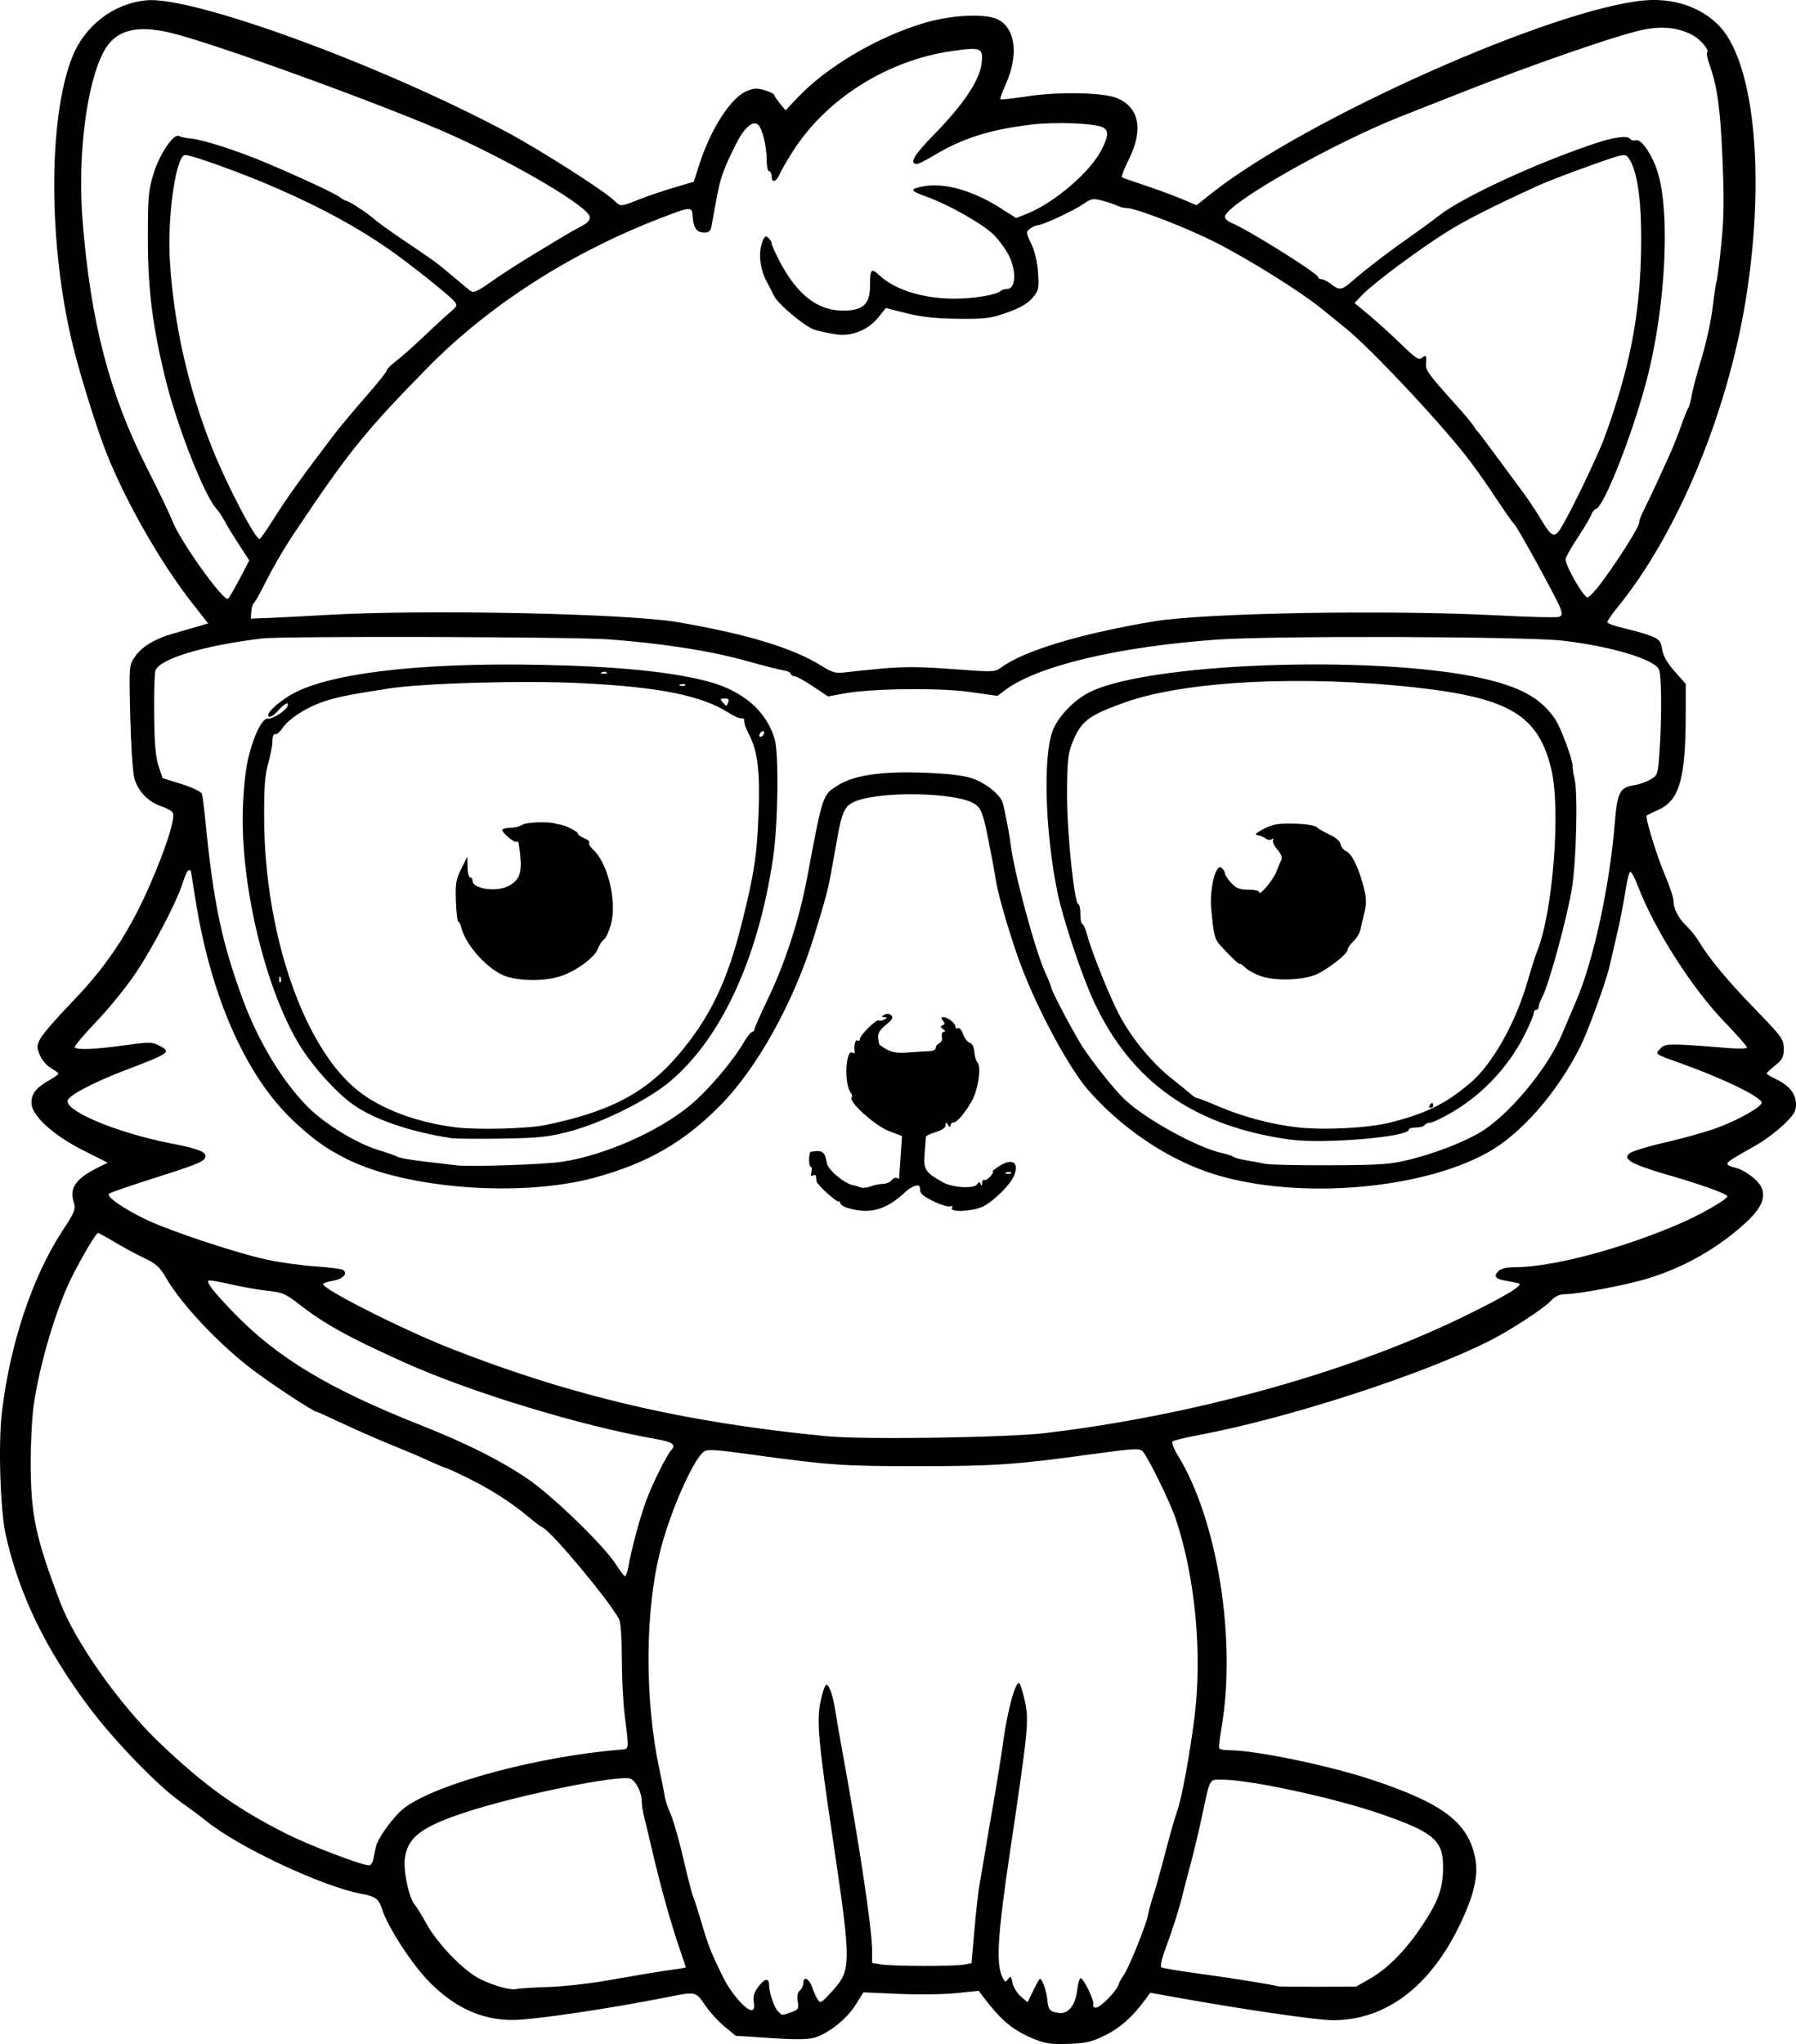 <?xml version="1.0" encoding="UTF-8" standalone="no"?>
<!-- Created with Inkscape (http://www.inkscape.org/) -->

<svg
   width="193.895mm"
   height="220.582mm"
   viewBox="0 0 193.895 220.582"
   version="1.1"
   id="svg5"
   xml:space="preserve"
   xmlns="http://www.w3.org/2000/svg"
   xmlns:svg="http://www.w3.org/2000/svg"><defs
     id="defs2" /><g
     id="layer1"
     transform="translate(-15.887,-24.998)"><path
       style="fill:#000000;stroke-width:0.265"
       d="m 127.468,245.014 c -2.262,-0.95 -3.467,-1.952 -5.396,-4.485 l -0.529,-0.695 -2.381,0.249 c -1.31,0.137 -4.11,0.174 -6.223,0.083 l -3.842,-0.166 -0.832,1.338 c -0.928,1.493 -2.879,3.066 -4.381,3.533 -0.72,0.224 -2.023,0.24 -4.778,0.061 l -3.788,-0.247 -1.196,-0.98 c -0.658,-0.539 -1.604,-1.578 -2.101,-2.308 -1.008,-1.479 -1.048,-1.49 -3.76,-0.945 -6.418,1.288 -14.784,2.528 -17.059,2.528 -3.297,0 -6.219,-1.331 -8.938,-4.073 -1.889,-1.905 -4.503,-5.927 -5.135,-7.902 -0.347,-1.084 -0.715,-1.362 -2.142,-1.619 -4.185,-0.754 -13.353,-5.047 -16.858,-7.894 -0.589,-0.478 -1.826,-1.4 -2.749,-2.049 -2.399,-1.686 -7.119,-6.553 -9.778,-10.083 -4.773,-6.336 -7.668,-12.304 -9.104,-18.768 -0.583,-2.623 -0.807,-9.792 -0.412,-13.151 0.868,-7.368 3.275,-14.606 6.506,-19.563 1.426,-2.188 1.494,-2.366 1.23,-3.228 -0.46,-1.499 0.309,-2.522 2.819,-3.75 l 0.876,-0.429 -2.564,-1.29 c -3.354,-1.687 -5.67,-3.804 -5.67,-5.184 0,-1.007 0.5,-1.618 2.051,-2.505 0.473,-0.271 0.859,-0.556 0.858,-0.633 -7.9e-4,-0.078 -0.363,-0.347 -0.805,-0.598 -0.442,-0.251 -0.979,-0.878 -1.194,-1.393 -0.351,-0.84 -0.346,-1.023 0.047,-1.792 0.241,-0.471 1.77,-2.233 3.399,-3.915 4.296,-4.436 6.91,-8.631 9.492,-15.233 1.093,-2.795 1.615,-4.701 1.424,-5.2 -0.074,-0.193 -0.63,-0.514 -1.236,-0.714 -1.412,-0.466 -2.523,-1.609 -2.921,-3.004 -0.173,-0.606 -0.375,-3.601 -0.449,-6.657 -0.134,-5.52 -0.131,-5.562 0.494,-6.478 0.747,-1.094 2.186,-1.96 4.185,-2.518 0.8,-0.223 1.967,-0.559 2.592,-0.747 l 1.137,-0.341 -1.608,-2.04 C 33.104,85.607 29.061,78.444 27.08,73.097 26.027,70.257 24.507,65.324 23.783,62.4 21.092,51.534 21.057,37.722 23.703,31.112 c 1.352,-3.378 4.492,-5.762 8.01,-6.081 5.028,-0.456 25.364,6.987 38.972,14.263 3.497,1.87 10.388,6.264 11.49,7.327 0.728,0.702 0.682,0.704 2.739,-0.112 0.937,-0.371 2.642,-0.949 3.788,-1.284 l 2.084,-0.609 0.584,-1.825 c 1.244,-3.886 3.41,-7.247 5.134,-7.968 0.751,-0.314 1.134,-0.331 1.941,-0.09 0.553,0.166 1.009,0.386 1.014,0.489 0.005,0.103 0.285,0.525 0.623,0.937 l 0.613,0.749 1.296,-1.372 c 3.152,-3.338 8.68,-6.59 13.731,-8.077 2.989,-0.88 6.684,-1.033 7.968,-0.33 1.843,1.009 2.164,3.833 0.789,6.931 -0.381,0.859 -0.65,1.605 -0.597,1.658 0.053,0.053 1.394,-0.097 2.98,-0.334 3.448,-0.515 8.203,-0.408 9.657,0.217 2.363,1.015 2.821,3.397 1.258,6.547 -0.514,1.035 -0.858,1.929 -0.765,1.986 0.093,0.057 1.234,0.458 2.537,0.891 1.302,0.433 3.076,1.087 3.942,1.453 l 1.574,0.666 1.601,-1.269 c 10.146,-8.042 36.898,-19.96 46.771,-20.836 3.72,-0.33 7.194,1.17 8.912,3.848 3.176,4.95 3.974,16.462 1.982,28.614 -2.01,12.264 -7.392,25.145 -13.785,32.993 -0.625,0.767 -1.136,1.506 -1.136,1.642 0,0.136 0.836,0.437 1.858,0.67 1.022,0.232 2.318,0.606 2.879,0.831 0.883,0.353 1.044,0.549 1.187,1.444 0.113,0.706 0.544,1.461 1.354,2.374 l 1.189,1.338 -0.002,3.232 c -0.004,6.91 -0.663,9.291 -2.852,10.313 -0.686,0.32 -1.296,0.613 -1.355,0.651 -0.215,0.138 1.071,4.346 1.969,6.443 0.505,1.179 0.918,2.437 0.918,2.795 0,0.845 0.565,1.913 1.447,2.737 0.387,0.361 0.956,1.076 1.266,1.587 1.16,1.918 3.055,4.202 6.078,7.322 2.937,3.031 3.116,3.278 3.116,4.288 0,0.908 -0.142,1.185 -0.926,1.811 -0.509,0.406 -0.925,0.798 -0.923,0.871 0.002,0.073 0.488,0.365 1.081,0.649 1.387,0.665 2.091,1.574 2.091,2.7 0,0.733 -0.246,1.13 -1.351,2.185 -0.743,0.709 -2.053,1.688 -2.912,2.177 -2.939,1.673 -3.146,1.807 -3.146,2.042 0,0.129 0.327,0.301 0.728,0.382 1.049,0.211 2.524,1.278 2.928,2.12 0.534,1.111 8e-4,2.311 -1.73,3.892 -2.943,2.689 -6.469,4.704 -10.388,5.933 -2.284,0.717 -7.582,1.729 -9.094,1.737 -0.555,0.003 -1.054,0.239 -1.495,0.707 -0.815,0.865 -4.37,3.183 -6.637,4.327 -7.278,3.674 -21.831,8.383 -31.463,10.18 -1.382,0.258 -2.618,0.562 -2.746,0.676 -0.128,0.114 0.126,0.79 0.568,1.509 4.286,6.965 6.358,19.926 4.706,29.428 -0.19,1.091 -0.293,2.074 -0.23,2.183 0.063,0.109 0.526,0.198 1.027,0.198 2.882,0 10.818,1.646 15.565,3.228 7.543,2.514 10.234,4.552 11.022,8.349 0.389,1.872 -0.089,3.999 -1.614,7.19 -3.229,6.753 -8.015,10.365 -13.745,10.374 -1.713,0.003 -10.113,-1.23 -17.462,-2.562 l -2.249,-0.408 -0.529,0.725 c -1.358,1.861 -2.705,3.063 -4.327,3.862 -1.489,0.734 -2.077,0.871 -4.001,0.933 -1.88,0.061 -2.503,-0.031 -3.739,-0.55 z m -26.176,-2.865 c 0.787,-0.274 0.85,-0.376 0.72,-1.174 -0.094,-0.579 -0.015,-0.979 0.236,-1.187 0.208,-0.172 0.378,-0.547 0.378,-0.832 0,-0.752 0.614,-0.441 0.929,0.471 0.147,0.426 0.411,1.012 0.586,1.303 0.302,0.501 0.382,0.46 1.525,-0.79 2.157,-2.357 2.16,-2.803 0.143,-16.408 -1.589,-10.715 -1.778,-12.841 -1.329,-14.956 0.186,-0.878 0.441,-1.659 0.566,-1.737 0.308,-0.19 0.756,1.035 1.027,2.802 0.122,0.8 0.408,2.467 0.635,3.704 1.949,10.624 3.327,19.784 3.327,22.107 v 1.371 l 0.992,0.164 c 1.261,0.208 7.952,0.22 8.974,0.015 l 0.772,-0.154 0.319,-3.668 c 0.176,-2.017 0.428,-4.24 0.56,-4.939 0.133,-0.699 0.376,-2.104 0.54,-3.123 0.164,-1.019 0.601,-3.578 0.969,-5.689 0.369,-2.11 0.841,-5.087 1.051,-6.615 0.45,-3.288 1.354,-6.534 1.719,-6.17 0.137,0.137 0.416,1.044 0.619,2.015 0.431,2.061 0.336,3.005 -1.627,16.193 -1.288,8.654 -1.505,11.863 -0.899,13.3 0.323,0.767 0.401,0.814 0.687,0.424 0.283,-0.387 0.343,-0.338 0.49,0.401 0.093,0.463 0.496,1.124 0.897,1.469 l 0.729,0.627 0.568,-1.178 c 0.312,-0.648 0.638,-1.248 0.724,-1.334 0.215,-0.215 0.733,1.181 0.842,2.269 0.108,1.082 0.291,1.281 1.284,1.396 1,0.116 1.759,-0.869 1.945,-2.527 0.076,-0.671 0.239,-1.221 0.363,-1.221 0.327,0 1.505,2.453 1.366,2.844 -0.065,0.182 0.058,0.331 0.271,0.331 0.488,0 2.248,-1.79 2.466,-2.507 0.089,-0.295 0.314,-0.714 0.498,-0.933 0.488,-0.577 2.466,-5.436 2.675,-6.572 0.098,-0.533 0.345,-1.445 0.549,-2.027 0.204,-0.582 0.787,-2.666 1.297,-4.63 0.51,-1.965 1.086,-3.989 1.281,-4.498 0.482,-1.258 1.363,-6.012 1.889,-10.186 0.862,-6.846 0.07,-15.181 -2.038,-21.431 -0.602,-1.785 -3,-6.674 -3.563,-7.264 -0.321,-0.336 -1.027,-0.294 -5.595,0.335 -8.098,1.115 -10.476,1.277 -18.722,1.278 -8,5.3e-4 -9.465,-0.101 -17.695,-1.227 -4.492,-0.614 -5.04,-0.642 -5.442,-0.279 -1.166,1.056 -3.423,6.166 -4.511,10.216 -1.78,6.626 -1.843,16.493 -0.156,24.22 0.219,1.004 0.449,2.182 0.51,2.619 0.061,0.437 0.355,1.33 0.652,1.984 0.298,0.655 0.911,2.798 1.363,4.763 0.452,1.965 0.926,3.81 1.054,4.101 0.128,0.291 0.548,1.601 0.933,2.91 0.722,2.451 0.979,3.1 2.307,5.821 0.82,1.679 2.45,3.572 3.076,3.572 0.27,0 0.339,-0.236 0.247,-0.859 -0.094,-0.638 0.043,-1.08 0.529,-1.717 0.667,-0.875 1.124,-0.924 1.126,-0.12 0.003,0.815 0.541,2.408 0.953,2.82 0.484,0.484 0.356,0.475 1.416,0.105 z m -26.283,-2.721 c 1.583,-0.053 4.306,-0.345 6.053,-0.649 4.542,-0.79 6.18,-1.059 7.607,-1.25 0.691,-0.092 1.257,-0.195 1.257,-0.229 0,-0.034 -0.242,-0.764 -0.539,-1.624 -1.134,-3.289 -2.222,-7.202 -3.303,-11.881 -0.235,-1.019 -0.539,-2.283 -0.674,-2.809 -0.136,-0.526 -0.247,-1.276 -0.247,-1.667 0,-0.897 -0.641,-2.156 -1.208,-2.374 -1.206,-0.463 -12.285,1.793 -17.867,3.639 -4.658,1.54 -6.149,2.659 -6.484,4.865 -0.206,1.361 0.409,4.327 1.052,5.078 0.194,0.226 0.766,1.156 1.271,2.067 1.235,2.225 4.058,5.126 5.823,5.984 1.563,0.759 3.296,1.222 3.95,1.054 0.236,-0.061 1.725,-0.153 3.307,-0.206 z m 88.762,-0.892 c 1.96,-1.12 3.878,-3.075 5.697,-5.809 1.71,-2.571 2.213,-3.994 2.213,-6.266 0,-2.876 -1.013,-3.736 -6.731,-5.717 -4.97,-1.722 -14.099,-3.695 -17.097,-3.695 -1.468,0 -1.284,-0.331 -2.206,3.972 -0.359,1.675 -0.913,3.997 -1.231,5.159 -0.318,1.163 -0.689,2.59 -0.825,3.172 -0.325,1.394 -1.091,3.809 -1.909,6.014 -0.397,1.07 -0.557,1.844 -0.403,1.94 0.142,0.088 1.891,0.38 3.886,0.649 3.583,0.484 8.578,1.286 8.688,1.395 0.031,0.031 1.941,0.051 4.246,0.044 l 4.189,-0.012 1.482,-0.847 z M 56.186,225.648 c 0.075,-0.364 0.194,-0.938 0.263,-1.276 0.211,-1.035 1.972,-3.44 3.168,-4.328 3.49,-2.592 14.443,-5.524 23.297,-6.238 0.91,-0.073 0.893,0.076 0.424,-3.631 -0.175,-1.38 -0.317,-4.166 -0.317,-6.193 0,-2.181 -0.119,-3.911 -0.293,-4.239 -1.075,-2.035 -7.357,-9.559 -8.281,-9.917 -0.146,-0.056 -0.86,-0.597 -1.587,-1.202 -1.844,-1.533 -4.005,-2.912 -6.481,-4.134 -1.162,-0.574 -2.18,-1.043 -2.264,-1.043 -0.083,0 -0.829,-0.307 -1.656,-0.683 -1.673,-0.759 -1.615,-0.734 -4.945,-2.102 -1.31,-0.538 -3.485,-1.501 -4.833,-2.139 -1.349,-0.639 -2.512,-1.161 -2.584,-1.161 -0.326,0 -4.666,-2.841 -6.869,-4.497 -3.648,-2.742 -7.756,-7.095 -9.422,-9.983 -0.668,-1.159 -1.064,-1.511 -2.435,-2.169 -0.901,-0.432 -2.337,-1.209 -3.191,-1.726 -0.854,-0.517 -1.628,-0.938 -1.72,-0.935 -0.207,0.006 -1.837,2.767 -2.887,4.89 -1.664,3.363 -3.443,9.397 -4.056,13.758 -0.184,1.31 -0.327,4.167 -0.317,6.35 0.025,5.473 0.532,7.848 3.149,14.766 1.658,4.382 6.428,11.131 10.824,15.315 4.822,4.589 8.298,7.073 13.703,9.791 2.418,1.216 8.006,3.348 8.848,3.376 0.179,0.006 0.387,-0.287 0.463,-0.651 z m 27.536,-31.552 c 0.317,-1.84 1.182,-5.08 1.872,-7.011 0.643,-1.799 2.249,-5.048 2.773,-5.61 0.543,-0.582 0.131,-0.873 -1.684,-1.19 -8.088,-1.415 -20.017,-5.049 -27.174,-8.277 -6.16,-2.779 -8.568,-4.116 -11.481,-6.379 -1.307,-1.015 -1.711,-1.182 -3.252,-1.339 -0.967,-0.099 -2.771,-0.416 -4.007,-0.704 -1.237,-0.288 -2.307,-0.466 -2.379,-0.394 -0.222,0.222 0.59,1.252 2.754,3.49 4.69,4.85 10.245,8.184 20.21,12.131 4.931,1.953 8.5,3.745 11.493,5.77 2.677,1.812 8.299,7.259 9.544,9.249 0.432,0.691 0.87,1.257 0.973,1.257 0.103,2.6e-4 0.263,-0.446 0.357,-0.992 z m 45.097,-14.462 c 15.778,-1.872 32.438,-6.473 44.558,-12.306 4.755,-2.289 7.053,-3.646 6.481,-3.829 -0.204,-0.065 -0.813,-0.192 -1.354,-0.282 -1.178,-0.196 -1.414,-0.486 -0.853,-1.047 0.269,-0.269 0.888,-0.418 1.738,-0.418 4.071,0 11.628,-2.001 17.957,-4.754 2.234,-0.972 5.027,-2.585 5.027,-2.903 0,-0.265 -2.948,-1.312 -6.85,-2.433 -1.657,-0.476 -3.265,-1.072 -3.572,-1.324 -0.497,-0.408 -0.515,-0.503 -0.162,-0.862 0.218,-0.222 1.945,-0.754 3.836,-1.182 1.892,-0.428 4.437,-1.144 5.655,-1.591 2.223,-0.815 4.796,-2.265 4.796,-2.702 0,-0.595 -4.054,-2.579 -8.599,-4.208 -3.035,-1.088 -2.911,-1.003 -2.35,-1.626 0.53,-0.589 0.942,-0.592 7.443,-0.06 1.072,0.088 1.918,0.052 1.918,-0.08 0,-0.13 -1.089,-1.364 -2.419,-2.742 -3.528,-3.653 -7.591,-10.024 -9.358,-14.675 -0.332,-0.873 -0.703,-1.562 -0.824,-1.53 -0.122,0.032 -0.359,0.984 -0.528,2.117 -0.169,1.133 -0.572,3.19 -0.897,4.573 -0.324,1.382 -0.682,2.93 -0.796,3.44 -0.377,1.691 -2.336,7.078 -3.192,8.777 -2.478,4.917 -6.338,9.338 -9.9,11.341 -7.522,4.229 -21.519,5.211 -30.375,2.131 -4.658,-1.62 -9.381,-4.873 -12.856,-8.853 -1.892,-2.167 -4.985,-7.793 -6.891,-12.535 -1.154,-2.87 -2.791,-8.288 -3.058,-10.12 -0.095,-0.655 -0.46,-2.619 -0.811,-4.366 -0.537,-2.673 -0.745,-3.262 -1.319,-3.727 -1.732,-1.403 -10.784,-1.568 -13.347,-0.243 -0.815,0.422 -1.15,1.157 -1.565,3.441 -0.159,0.873 -0.465,2.569 -0.68,3.769 -0.397,2.214 -0.561,2.837 -1.857,7.079 -2.193,7.175 -6.142,14.309 -10.187,18.403 -3.913,3.96 -7.857,6.226 -13.525,7.77 -7.936,2.162 -20.367,1.223 -26.82,-2.026 -2.236,-1.126 -3.621,-2.12 -5.751,-4.13 -5.084,-4.796 -8.853,-13.292 -10.522,-23.721 -0.28,-1.746 -0.514,-3.205 -0.52,-3.241 -0.007,-0.036 -0.109,-0.066 -0.228,-0.066 -0.119,0 -0.414,0.628 -0.656,1.397 -0.645,2.046 -3.127,6.802 -5.087,9.745 -0.94,1.412 -2.829,3.739 -4.197,5.172 -1.368,1.432 -2.434,2.693 -2.368,2.803 0.189,0.312 2.197,0.234 5.366,-0.208 2.635,-0.368 2.991,-0.367 3.713,0.007 1.392,0.72 1.272,0.809 -3.551,2.651 -3.177,1.214 -5.646,2.464 -6.213,3.147 -0.888,1.07 5.021,3.61 11.164,4.799 2.633,0.51 3.632,0.87 3.632,1.312 0,0.587 -0.575,0.839 -5.424,2.376 -2.619,0.83 -4.865,1.607 -4.991,1.726 -0.319,0.304 1.638,1.662 4.031,2.798 2.641,1.254 9.805,3.625 13.049,4.32 1.41,0.302 3.753,0.627 5.206,0.722 1.453,0.095 2.787,0.263 2.964,0.372 0.593,0.366 0.03,0.992 -1.059,1.176 -0.592,0.1 -1.077,0.261 -1.076,0.357 0.002,0.585 8.669,4.95 13.89,6.996 13.096,5.131 25.401,7.989 40.625,9.437 3.919,0.373 19.354,0.138 23.537,-0.359 z m -21.365,-24.265 c -0.473,-0.137 -0.86,-0.384 -0.86,-0.549 0,-0.166 -0.063,-0.238 -0.139,-0.162 -0.171,0.171 -2.361,-1.801 -2.407,-2.168 -0.018,-0.145 -0.048,-0.391 -0.066,-0.545 -0.018,-0.154 -0.171,-0.195 -0.339,-0.091 -0.21,0.13 -0.259,0.01 -0.157,-0.381 0.082,-0.314 0.046,-0.571 -0.08,-0.571 -0.236,0 -0.222,-1.569 0.014,-1.609 1.27,-0.217 1.506,-0.048 1.741,1.242 0.135,0.742 2.006,2.279 2.889,2.374 0.146,0.016 0.452,0.111 0.682,0.212 0.23,0.101 0.743,0.06 1.142,-0.092 0.398,-0.151 1,-0.275 1.336,-0.275 0.337,0 0.759,-0.177 0.939,-0.394 0.18,-0.217 0.433,-0.329 0.562,-0.249 0.129,0.08 0.237,0.108 0.241,0.063 0.003,-0.045 0.076,-1.094 0.161,-2.331 l 0.155,-2.249 -1.384,-0.529 c -1.564,-0.598 -4.474,-3.239 -4.043,-3.67 0.085,-0.085 0.034,-0.306 -0.113,-0.491 -0.73,-0.921 -0.553,-4.766 0.198,-4.302 0.149,0.092 0.255,0.07 0.234,-0.05 -0.113,-0.653 0.06,-1.418 0.289,-1.276 0.146,0.09 0.265,0.032 0.265,-0.13 0,-0.428 1.782,-2.194 2.048,-2.029 0.124,0.077 0.399,0.03 0.61,-0.103 0.333,-0.211 0.331,-0.244 -0.013,-0.251 -0.346,-0.007 -0.348,-0.039 -0.009,-0.254 0.247,-0.157 0.515,-0.14 0.738,0.045 0.279,0.232 0.165,0.443 -0.563,1.043 -0.671,0.553 -0.894,0.93 -0.84,1.423 0.041,0.369 0.119,0.702 0.175,0.741 1.16,0.816 1.589,0.925 3.173,0.809 0.93,-0.068 1.959,-0.132 2.286,-0.142 0.327,-0.01 0.595,-0.171 0.595,-0.359 0,-0.187 0.173,-0.407 0.384,-0.488 0.219,-0.084 0.339,-0.381 0.28,-0.69 -0.058,-0.301 0.036,-0.544 0.211,-0.546 0.195,-0.002 0.164,-0.111 -0.081,-0.285 -0.309,-0.219 -0.321,-0.311 -0.055,-0.419 0.262,-0.106 0.27,-0.224 0.034,-0.509 -0.239,-0.288 -0.227,-0.369 0.055,-0.363 0.499,0.012 1.289,0.642 1.289,1.029 0,0.174 0.122,0.242 0.271,0.149 0.149,-0.092 0.397,0.194 0.551,0.635 0.154,0.442 0.478,0.866 0.721,0.943 0.268,0.085 0.464,0.465 0.499,0.966 0.032,0.454 0.187,0.981 0.345,1.171 0.44,0.53 0.054,3.018 -0.656,4.226 -0.792,1.348 -1.577,2.249 -1.96,2.249 -0.165,0 -0.302,0.149 -0.304,0.331 -0.003,0.22 -0.089,0.198 -0.261,-0.066 -0.224,-0.347 -0.257,-0.344 -0.261,0.024 -0.002,0.261 -0.408,0.542 -1.062,0.738 -0.582,0.174 -1.063,0.402 -1.069,0.505 -0.006,0.103 -0.065,0.91 -0.133,1.793 -0.134,1.759 0.034,2.026 1.963,3.118 1.056,0.597 3.391,0.728 3.713,0.208 0.189,-0.304 0.246,-0.304 0.367,0 0.098,0.245 0.15,0.207 0.164,-0.118 0.011,-0.263 0.119,-0.418 0.238,-0.344 0.12,0.074 0.416,-0.098 0.659,-0.381 0.243,-0.284 0.353,-0.516 0.246,-0.517 -0.108,-0.001 0.161,-0.238 0.598,-0.527 1.459,-0.966 2.275,-0.534 1.725,0.913 -0.393,1.034 -2.362,2.962 -3.518,3.445 -1.174,0.491 -3.493,0.559 -3.206,0.095 0.122,-0.197 0.055,-0.258 -0.183,-0.168 -0.206,0.078 -1.029,-0.175 -1.829,-0.562 -1.085,-0.525 -1.451,-0.842 -1.438,-1.25 0.013,-0.417 -0.107,-0.514 -0.505,-0.41 -0.287,0.075 -0.721,0.326 -0.964,0.558 -2.136,2.036 -3.867,2.544 -6.287,1.845 z m 17.589,-3.833 c -0.088,-0.088 -0.316,-0.097 -0.507,-0.021 -0.211,0.085 -0.148,0.147 0.16,0.16 0.279,0.011 0.435,-0.051 0.347,-0.139 z m -48.5,-1.162 c 4.597,-0.693 10.427,-3.26 13.844,-6.094 1.919,-1.592 4.568,-4.696 5.807,-6.806 0.363,-0.618 0.768,-1.124 0.9,-1.124 0.132,0 0.239,-0.12 0.239,-0.267 0,-0.147 0.646,-1.605 1.434,-3.241 1.87,-3.878 3.412,-8.631 4.257,-13.123 1.711,-9.101 1.649,-8.915 3.338,-9.981 1.718,-1.084 4.715,-1.525 9.227,-1.357 2.628,0.098 4.283,0.29 5.253,0.611 1.443,0.477 3.04,1.76 3.303,2.653 0.201,0.685 0.748,3.526 0.836,4.343 0.307,2.857 2.625,11.495 3.738,13.928 0.345,0.755 0.628,1.455 0.628,1.555 0,0.396 2.741,5.548 3.632,6.828 1.426,2.048 3.359,4.432 4.349,5.364 2.264,2.131 7.9,5.222 10.54,5.781 0.509,0.108 1.045,0.285 1.191,0.394 0.146,0.109 0.8,0.284 1.455,0.39 0.655,0.106 1.548,0.271 1.984,0.367 0.437,0.096 3.592,0.163 7.011,0.149 5.474,-0.022 6.498,-0.095 8.562,-0.61 2.659,-0.663 5.506,-1.748 7.435,-2.834 3.062,-1.724 7.401,-6.866 8.996,-10.66 0.343,-0.815 1.036,-2.439 1.542,-3.61 1.858,-4.305 3.624,-12.416 4.168,-19.144 0.275,-3.407 0.531,-3.906 2.131,-4.162 0.547,-0.087 1.341,-0.37 1.766,-0.628 0.745,-0.453 0.777,-0.558 0.944,-3.078 0.253,-3.819 0.213,-8.262 -0.079,-8.807 -0.589,-1.1 -5.181,-2.465 -10.328,-3.071 -3.976,-0.468 -31.437,-0.554 -37.44,-0.117 -10.694,0.777 -19.324,2.838 -22.797,5.442 l -0.836,0.627 -3,-0.423 c -3.348,-0.472 -10.677,-0.376 -13.642,0.178 l -1.646,0.308 -1.625,-1.085 c -0.894,-0.597 -1.78,-1.085 -1.97,-1.085 -0.19,0 -0.387,-0.127 -0.438,-0.281 -0.052,-0.155 -0.389,-0.317 -0.75,-0.361 -0.361,-0.044 -2.204,-0.513 -4.096,-1.042 -3.794,-1.062 -8.951,-1.868 -14.737,-2.303 -3.839,-0.289 -35.282,-0.372 -37.518,-0.1 -6.305,0.769 -10.996,2.182 -11.486,3.459 -0.096,0.251 -0.157,2.377 -0.135,4.726 0.029,3.159 0.152,4.61 0.473,5.576 l 0.433,1.306 2.039,0.639 c 1.122,0.352 2.107,0.816 2.19,1.032 0.083,0.216 0.267,1.595 0.41,3.065 0.841,8.677 1.799,13.197 4.098,19.336 1.665,4.447 4.208,8.638 6.898,11.371 1.811,1.84 5.314,3.987 7.649,4.688 1.019,0.306 1.971,0.644 2.117,0.751 0.146,0.108 1.455,0.331 2.91,0.498 1.455,0.166 3.003,0.35 3.44,0.409 1.35,0.181 9.424,-0.089 11.356,-0.381 z m 78.602,-2.403 c -10.342,-1.428 -17.116,-6.195 -21.17,-14.901 -1.305,-2.802 -3.346,-8.932 -3.938,-11.824 -1.305,-6.381 -1.558,-14.451 -0.54,-17.298 0.576,-1.612 2.401,-3.499 4.195,-4.339 6.943,-3.25 32.412,-3.958 43.114,-1.199 3.616,0.932 5.562,2.106 6.976,4.206 0.621,0.923 1.898,4.356 1.886,5.069 -0.005,0.268 0.083,0.845 0.195,1.281 0.381,1.487 0.212,8.864 -0.273,11.897 -0.488,3.051 -2.459,10.298 -3.168,11.651 -0.229,0.437 -0.417,0.943 -0.418,1.124 -8e-4,0.182 -0.121,0.331 -0.266,0.331 -0.146,0 -0.265,0.156 -0.265,0.347 0,0.191 -0.416,1.191 -0.925,2.223 -1.688,3.426 -4.473,6.446 -7.736,8.388 -1.121,0.667 -2.243,1.213 -2.494,1.213 -0.251,0 -0.529,0.119 -0.619,0.265 -0.09,0.146 -0.514,0.265 -0.942,0.265 -0.428,0 -0.778,0.103 -0.778,0.228 0,0.802 -9.213,1.573 -12.832,1.074 z m 10.933,-1.862 c 3.82,-0.985 5.791,-1.956 8.451,-4.166 2.433,-2.021 4.969,-6.496 6.291,-11.103 0.362,-1.263 0.84,-2.756 1.062,-3.318 1.676,-4.258 2.51,-15.226 1.483,-19.516 -1.388,-5.799 -4.494,-7.681 -14.54,-8.808 -12.275,-1.376 -25.015,-0.728 -31.513,1.605 -4.002,1.436 -4.747,2.019 -5.699,4.459 -0.43,1.102 -0.519,2.009 -0.531,5.424 -0.015,4.11 0.792,11.906 1.232,11.906 0.115,0 0.209,0.476 0.209,1.058 0,0.582 0.094,1.058 0.21,1.058 0.115,0 0.36,0.561 0.543,1.246 0.5,1.871 2.525,6.868 3.536,8.73 1.342,2.47 3.497,5.066 5.556,6.693 1.013,0.8 2.002,1.604 2.198,1.786 0.196,0.182 0.449,0.331 0.562,0.331 0.114,0 1.164,0.41 2.334,0.91 2.6,1.112 5.744,1.943 8.513,2.251 2.963,0.328 7.707,0.072 10.104,-0.545 z m 4.148,-1.822 c 0.09,-0.146 0.216,-0.265 0.28,-0.265 0.064,0 0.117,0.119 0.117,0.265 0,0.146 -0.126,0.265 -0.28,0.265 -0.154,0 -0.207,-0.119 -0.117,-0.265 z m -18.103,-13.913 c -0.643,-0.202 -1.447,-0.628 -1.786,-0.947 -0.339,-0.318 -0.616,-0.51 -0.616,-0.427 0,0.168 -1.113,-0.885 -2.071,-1.96 -0.637,-0.715 -0.719,-1.036 -0.998,-3.921 -0.209,-2.164 0.49,-4.991 1.107,-4.479 0.206,0.171 0.374,0.446 0.374,0.612 0,0.166 0.302,0.627 0.672,1.026 0.539,0.581 0.906,0.725 1.852,0.725 0.656,0 1.18,0.125 1.18,0.281 0,0.479 1.542,-1.381 1.86,-2.243 0.165,-0.449 0.395,-1 0.511,-1.224 0.14,-0.271 -0.002,-0.655 -0.423,-1.144 -0.348,-0.405 -0.553,-0.865 -0.456,-1.022 0.108,-0.174 0.053,-0.21 -0.14,-0.09 -0.174,0.108 -0.461,0.08 -0.636,-0.063 -0.176,-0.142 -0.557,-0.303 -0.848,-0.358 -0.42,-0.078 -0.291,-0.223 0.622,-0.7 0.947,-0.494 1.525,-0.593 3.257,-0.556 1.197,0.025 2.242,0.179 2.421,0.356 0.173,0.171 0.814,0.542 1.424,0.825 0.677,0.314 1.141,0.72 1.191,1.043 0.045,0.291 0.337,0.641 0.649,0.778 0.602,0.264 1.424,2.05 1.922,4.177 0.213,0.908 0.214,1.561 0.005,2.381 -0.159,0.621 -0.351,1.448 -0.426,1.837 -0.076,0.389 -0.423,0.975 -0.772,1.303 -0.349,0.328 -0.634,0.744 -0.634,0.925 0,0.386 -1.54,1.648 -3.043,2.492 -1.312,0.737 -4.437,0.925 -6.197,0.372 z m -87.466,17.45 c -4.445,-0.664 -8.51,-2.063 -10.752,-3.701 -1.799,-1.314 -4.214,-3.997 -5.599,-6.221 -3.748,-6.018 -6.509,-17.498 -6.195,-25.762 0.096,-2.513 0.318,-4.373 0.691,-5.784 0.61,-2.306 1.471,-3.923 2.031,-3.813 0.434,0.085 1.904,-0.843 2.086,-1.317 0.225,-0.587 -0.279,-0.352 -1.014,0.472 -0.394,0.442 -0.839,0.727 -0.99,0.634 -0.369,-0.228 0.619,-1.252 2.132,-2.211 3.811,-2.417 13.87,-3.657 27.371,-3.375 8.245,0.172 14.069,0.758 17.96,1.806 3.729,1.004 6.244,3.181 7.136,6.177 0.468,1.572 0.372,9.186 -0.161,12.819 -1.588,10.814 -5.59,19.501 -11.127,24.151 -2.405,2.02 -7.371,4.488 -10.869,5.402 -2.275,0.594 -3.294,0.702 -7.276,0.767 -2.547,0.042 -4.987,0.023 -5.424,-0.042 z m 10.186,-1.431 c 7.705,-1.617 11.586,-3.894 15.513,-9.1 2.592,-3.437 4.187,-7.007 5.561,-12.452 1.376,-5.454 1.69,-7.489 1.865,-12.085 0.172,-4.534 -0.097,-6.715 -1.056,-8.548 -0.306,-0.586 -0.526,-1.22 -0.489,-1.411 0.037,-0.19 -0.088,-0.314 -0.278,-0.275 -0.19,0.039 -0.822,-0.233 -1.404,-0.605 -2.923,-1.867 -7.523,-2.789 -15.974,-3.199 -6.289,-0.305 -17.02,-0.002 -20.803,0.589 -4.27,0.667 -5.412,0.896 -6.879,1.378 -1.906,0.627 -3.83,1.858 -4.522,2.894 -0.278,0.416 -0.633,0.708 -0.789,0.649 -0.164,-0.062 -0.285,0.245 -0.287,0.726 -0.002,0.458 -0.209,1.548 -0.46,2.421 -0.353,1.228 -0.452,2.569 -0.438,5.923 0.052,12.496 4.267,24.731 10.127,29.397 2.497,1.988 6.339,3.431 10.539,3.957 2.396,0.3 7.786,0.156 9.774,-0.261 z m -4.236,-16.005 c -1.891,-0.583 -4.417,-3.299 -4.916,-5.286 -0.091,-0.363 -0.242,-0.66 -0.335,-0.66 -0.093,-2.7e-4 -0.206,-0.983 -0.25,-2.183 -0.069,-1.894 0.007,-2.357 0.581,-3.505 l 0.661,-1.323 0.014,1.124 c 0.008,0.618 0.133,1.124 0.279,1.124 0.146,0 0.265,0.159 0.265,0.354 0,0.925 2.701,1.278 3.983,0.521 1.257,-0.742 1.445,-1.587 1.004,-4.502 -0.026,-0.175 -0.125,-0.272 -0.218,-0.214 -0.266,0.164 -1.749,-1.116 -1.539,-1.328 0.103,-0.104 0.517,-0.189 0.92,-0.189 0.403,0 0.973,-0.153 1.268,-0.339 0.437,-0.277 2.932,-0.342 3.578,-0.094 0.073,0.028 0.251,0.065 0.397,0.082 0.592,0.071 1.984,0.762 1.984,0.985 0,0.131 0.305,0.355 0.677,0.497 0.373,0.142 0.614,0.361 0.535,0.487 -0.078,0.126 0.106,0.454 0.41,0.728 1.603,1.449 2.599,5.576 1.945,8.057 -0.196,0.744 -0.538,1.491 -0.759,1.659 -0.221,0.169 -0.522,0.629 -0.669,1.024 -0.356,0.961 -2.482,2.482 -4.164,2.98 -1.665,0.493 -4.05,0.492 -5.651,-0.001 z m -24.422,0.091 c -0.085,-0.211 -0.147,-0.148 -0.16,0.16 -0.011,0.279 0.051,0.435 0.139,0.347 0.088,-0.088 0.097,-0.316 0.021,-0.507 z M 98.392,104.04 c 0,-0.146 -0.119,-0.191 -0.265,-0.101 -0.146,0.09 -0.265,0.283 -0.265,0.428 0,0.146 0.119,0.191 0.265,0.101 0.146,-0.09 0.265,-0.283 0.265,-0.428 z m -3.873,-3.276 c 0.105,-0.275 -0.018,-0.397 -0.401,-0.397 -0.462,0 -0.499,0.066 -0.224,0.397 0.181,0.218 0.362,0.397 0.401,0.397 0.039,0 0.14,-0.179 0.224,-0.397 z m -4.665,-1.88 c -0.088,-0.088 -0.316,-0.097 -0.507,-0.021 -0.211,0.085 -0.148,0.147 0.16,0.16 0.279,0.011 0.435,-0.051 0.347,-0.139 z m -8.467,-1.323 c -0.088,-0.088 -0.316,-0.097 -0.507,-0.021 -0.211,0.085 -0.148,0.147 0.16,0.16 0.279,0.011 0.435,-0.051 0.347,-0.139 z m 29.573,-0.402 c 2.456,-0.231 4.21,-0.222 7.747,0.043 4.446,0.333 4.592,0.328 5.292,-0.19 2.425,-1.793 8.625,-3.659 16.499,-4.965 5.557,-0.922 25.508,-1.26 37.281,-0.631 3.28,0.175 6.16,0.243 6.399,0.152 0.373,-0.143 0.39,-0.289 0.121,-1.034 -0.338,-0.935 -4.622,-8.733 -4.918,-8.952 -0.098,-0.073 -0.739,-0.966 -1.423,-1.984 -1.849,-2.753 -2.052,-3.045 -3.219,-4.634 -2.65,-3.607 -10.739,-12.264 -13.659,-14.618 -0.499,-0.402 -1.63,-1.318 -2.515,-2.035 -2.318,-1.88 -7.942,-5.39 -11.545,-7.205 -3.132,-1.578 -8.521,-3.654 -9.484,-3.654 -0.286,0 -0.728,-0.108 -0.98,-0.24 -0.253,-0.132 -0.977,-0.378 -1.609,-0.547 -1.061,-0.284 -1.225,-0.256 -2.117,0.357 -1.062,0.731 -4.399,2.282 -4.909,2.282 -0.177,0 -0.544,0.162 -0.815,0.361 -0.478,0.35 -0.475,0.401 0.12,1.654 0.394,0.829 0.656,1.957 0.73,3.145 0.108,1.735 0.068,1.907 -0.634,2.714 -0.521,0.599 -1.355,1.075 -2.734,1.56 -1.77,0.623 -2.341,0.694 -5.285,0.662 -2.383,-0.026 -3.923,-0.193 -5.542,-0.598 l -2.242,-0.562 -0.774,0.964 c -1.118,1.393 -2.833,2.109 -4.518,1.885 -0.734,-0.097 -1.795,-0.318 -2.359,-0.491 -1.08,-0.331 -4.018,-2.792 -4.453,-3.73 -0.141,-0.304 -0.48,-0.969 -0.755,-1.478 -0.696,-1.294 -0.912,-2.947 -0.534,-4.093 0.257,-0.78 0.385,-0.901 0.689,-0.649 0.205,0.17 0.373,0.443 0.374,0.607 8e-4,0.164 0.39,1.04 0.866,1.947 1.974,3.764 4.291,5.466 7.229,5.31 1.899,-0.1 2.531,-0.786 2.531,-2.747 0,-1.707 0.145,-1.868 0.977,-1.082 1.694,1.599 4.813,2.565 8.229,2.547 2.114,-0.011 4.505,-0.426 4.937,-0.857 0.104,-0.104 0.395,-0.189 0.646,-0.189 0.926,0 1.049,-1.81 0.241,-3.53 -0.295,-0.629 -1.018,-1.643 -1.605,-2.254 -1.089,-1.133 -4.852,-3.285 -7.25,-4.147 -1.855,-0.666 -1.938,-0.827 -0.577,-1.118 2.291,-0.489 5.375,0.355 8.49,2.322 l 1.694,1.07 1.15,-0.458 c 2.912,-1.159 6.757,-4.428 8.008,-6.807 0.8,-1.522 0.856,-2.164 0.216,-2.506 -0.852,-0.456 -5.137,-0.63 -7.737,-0.315 -4.507,0.547 -7.452,1.482 -10.545,3.347 -0.822,0.495 -1.63,0.901 -1.796,0.902 -0.906,0.002 -0.362,-0.934 1.859,-3.201 3.132,-3.196 4.891,-5.825 5.105,-7.626 0.202,-1.704 -0.032,-1.804 -3.163,-1.361 -7.007,0.992 -13.613,5.156 -17.237,10.866 -0.6,0.946 -1.235,2.047 -1.41,2.447 -0.371,0.849 -0.859,0.962 -0.859,0.198 0,-0.291 -0.119,-0.529 -0.265,-0.529 -0.146,0 -0.265,-0.543 -0.265,-1.206 0,-1.505 -0.475,-3.447 -0.938,-3.831 -0.58,-0.481 -1.515,0.362 -2.423,2.186 -1.354,2.719 -1.639,3.536 -2.081,5.961 -0.232,1.272 -0.474,2.581 -0.537,2.908 -0.081,0.416 -0.303,0.595 -0.74,0.595 -0.825,0 -1.18,-0.473 -1.261,-1.681 -0.078,-1.164 -0.13,-1.163 -3.396,0.09 -9.709,3.723 -18.583,9.408 -25.204,16.144 -6.704,6.822 -8.559,9.115 -14.245,17.611 -1.354,2.023 -2.453,3.916 -3.602,6.202 -0.402,0.8 -0.827,1.525 -0.943,1.609 -0.117,0.085 -0.237,0.498 -0.268,0.918 l -0.056,0.764 1.984,-0.074 c 1.091,-0.041 3.889,-0.185 6.218,-0.321 10.598,-0.617 32.459,-0.162 37.968,0.79 7.4,1.279 12.369,2.784 15.346,4.648 1.147,0.718 1.651,0.885 2.381,0.787 0.509,-0.068 2.355,-0.259 4.101,-0.424 z m -69.215,-9.67 1.055,-2.013 -1.138,-1.749 c -0.626,-0.962 -1.323,-2.106 -1.55,-2.543 -0.227,-0.437 -0.631,-1.036 -0.898,-1.333 -1.257,-1.396 -4.149,-8.719 -5.378,-13.616 -1.456,-5.802 -1.987,-9.94 -1.987,-15.478 0,-4.554 0.059,-5.22 0.633,-7.074 0.651,-2.105 2.182,-4.343 2.736,-4.001 0.155,0.096 0.702,0.212 1.216,0.258 1.381,0.124 5.091,1.319 8.247,2.657 3.876,1.643 7.463,3.32 7.958,3.72 0.23,0.186 0.5,0.338 0.601,0.338 0.272,0 2.323,1.338 3.082,2.012 0.364,0.323 1.733,1.31 3.043,2.194 3.629,2.45 3.599,2.427 5.292,3.856 0.873,0.737 1.775,1.483 2.003,1.659 0.344,0.265 0.732,0.097 2.249,-0.974 1.008,-0.712 2.964,-1.977 4.347,-2.811 1.382,-0.834 2.93,-1.77 3.44,-2.079 0.509,-0.309 1.377,-0.797 1.928,-1.084 0.716,-0.373 0.98,-0.671 0.926,-1.042 C 79.395,47.319 71.958,42.9 64.906,39.685 58.309,36.678 38.987,29.64 34.278,28.529 c -3.722,-0.878 -5.941,-0.262 -7.166,1.988 -1.885,3.463 -2.869,11.294 -2.306,18.34 0.875,10.935 2.903,18.696 6.98,26.704 1.204,2.366 2.415,4.892 2.691,5.614 0.827,2.167 5.524,8.748 6.026,8.442 0.103,-0.063 0.662,-1.02 1.242,-2.127 z m 147.131,0.253 c 1.963,-2.693 3.973,-5.899 3.973,-6.339 0,-0.226 0.227,-0.844 0.504,-1.373 0.277,-0.529 0.884,-1.796 1.349,-2.814 0.465,-1.019 1.117,-2.447 1.45,-3.175 0.333,-0.728 0.876,-2.097 1.207,-3.043 0.331,-0.946 0.689,-1.839 0.794,-1.984 0.105,-0.146 0.276,-0.775 0.379,-1.398 0.103,-0.623 0.582,-2.422 1.066,-3.996 0.483,-1.574 1.019,-4.041 1.191,-5.481 0.172,-1.44 0.361,-2.697 0.42,-2.792 0.059,-0.096 0.28,-1.822 0.491,-3.836 0.302,-2.882 0.333,-4.876 0.144,-9.351 -0.231,-5.469 -0.562,-7.864 -1.414,-10.229 -0.218,-0.605 -0.33,-1.167 -0.249,-1.249 0.293,-0.293 -0.746,-1.491 -1.714,-1.976 -1.413,-0.708 -3.042,-0.893 -4.916,-0.556 -2.552,0.459 -12.038,3.728 -20.282,6.99 -1.965,0.777 -4.703,1.857 -6.085,2.4 -7.46,2.928 -19.05,9.528 -19.05,10.848 0,0.219 0.306,0.515 0.679,0.657 1.6,0.608 9.375,5.459 9.375,5.848 0,0.127 0.163,0.23 0.361,0.23 0.199,0 0.664,0.238 1.034,0.529 0.903,0.71 1.152,0.674 2.306,-0.331 1.442,-1.256 3.842,-3.101 5.956,-4.577 1.019,-0.712 2.58,-1.853 3.47,-2.537 2.572,-1.975 10.275,-5.541 16.545,-7.658 2.31,-0.78 3.775,-0.973 4.047,-0.533 0.082,0.132 0.356,0.186 0.611,0.119 0.583,-0.152 1.768,1.609 2.342,3.477 1.386,4.516 0.819,14.818 -1.243,22.569 -1.544,5.803 -4.525,13.38 -5.397,13.715 -0.208,0.08 -0.448,0.364 -0.533,0.632 -0.085,0.267 -0.744,1.381 -1.465,2.475 -0.721,1.094 -1.314,2.144 -1.318,2.334 -0.015,0.736 1.985,4.196 2.38,4.12 0.218,-0.042 0.934,-0.814 1.591,-1.715 z M 45.502,80.885 c 1.306,-2.089 3.227,-4.763 6.435,-8.96 0.667,-0.873 2.225,-2.738 3.461,-4.144 1.236,-1.406 2.248,-2.672 2.248,-2.813 0,-0.141 0.446,-0.591 0.992,-1 0.546,-0.409 1.826,-1.539 2.844,-2.511 1.019,-0.972 2.303,-2.156 2.853,-2.631 0.972,-0.838 0.987,-0.878 0.529,-1.387 -0.647,-0.717 -4.857,-4.06 -6.954,-5.521 -3.376,-2.352 -7.275,-4.478 -12.039,-6.564 -3.895,-1.705 -9.663,-3.779 -10.073,-3.622 -0.959,0.368 -1.844,6.688 -1.579,11.274 0.395,6.844 1.977,13.866 4.599,20.416 1.579,3.944 4.609,9.739 5.095,9.745 0.087,0.001 0.802,-1.026 1.587,-2.283 z m 138.865,1.155 c 1.027,-1.633 4.032,-7.875 4.773,-9.914 2.589,-7.128 3.705,-12.64 3.898,-19.251 0.165,-5.668 -0.3,-9.415 -1.347,-10.847 -0.356,-0.486 -0.5,-0.456 -4.254,0.884 -2.137,0.763 -4.562,1.696 -5.389,2.072 -4.946,2.253 -7.84,3.718 -9.957,5.038 -2.959,1.846 -7.915,5.53 -9.092,6.76 l -0.877,0.916 1.539,1.276 c 0.846,0.702 2.395,2.107 3.442,3.123 1.629,1.58 1.963,1.797 2.315,1.505 0.435,-0.361 0.5,-0.249 0.421,0.72 -0.051,0.632 0.306,1.117 3.133,4.254 0.964,1.069 1.861,2.141 1.994,2.381 0.133,0.24 0.317,0.497 0.408,0.569 0.146,0.116 1.162,1.476 5.042,6.747 0.536,0.728 1.414,2.061 1.952,2.964 1.012,1.698 1.35,1.834 1.999,0.801 z"
       id="path502" /></g></svg>
